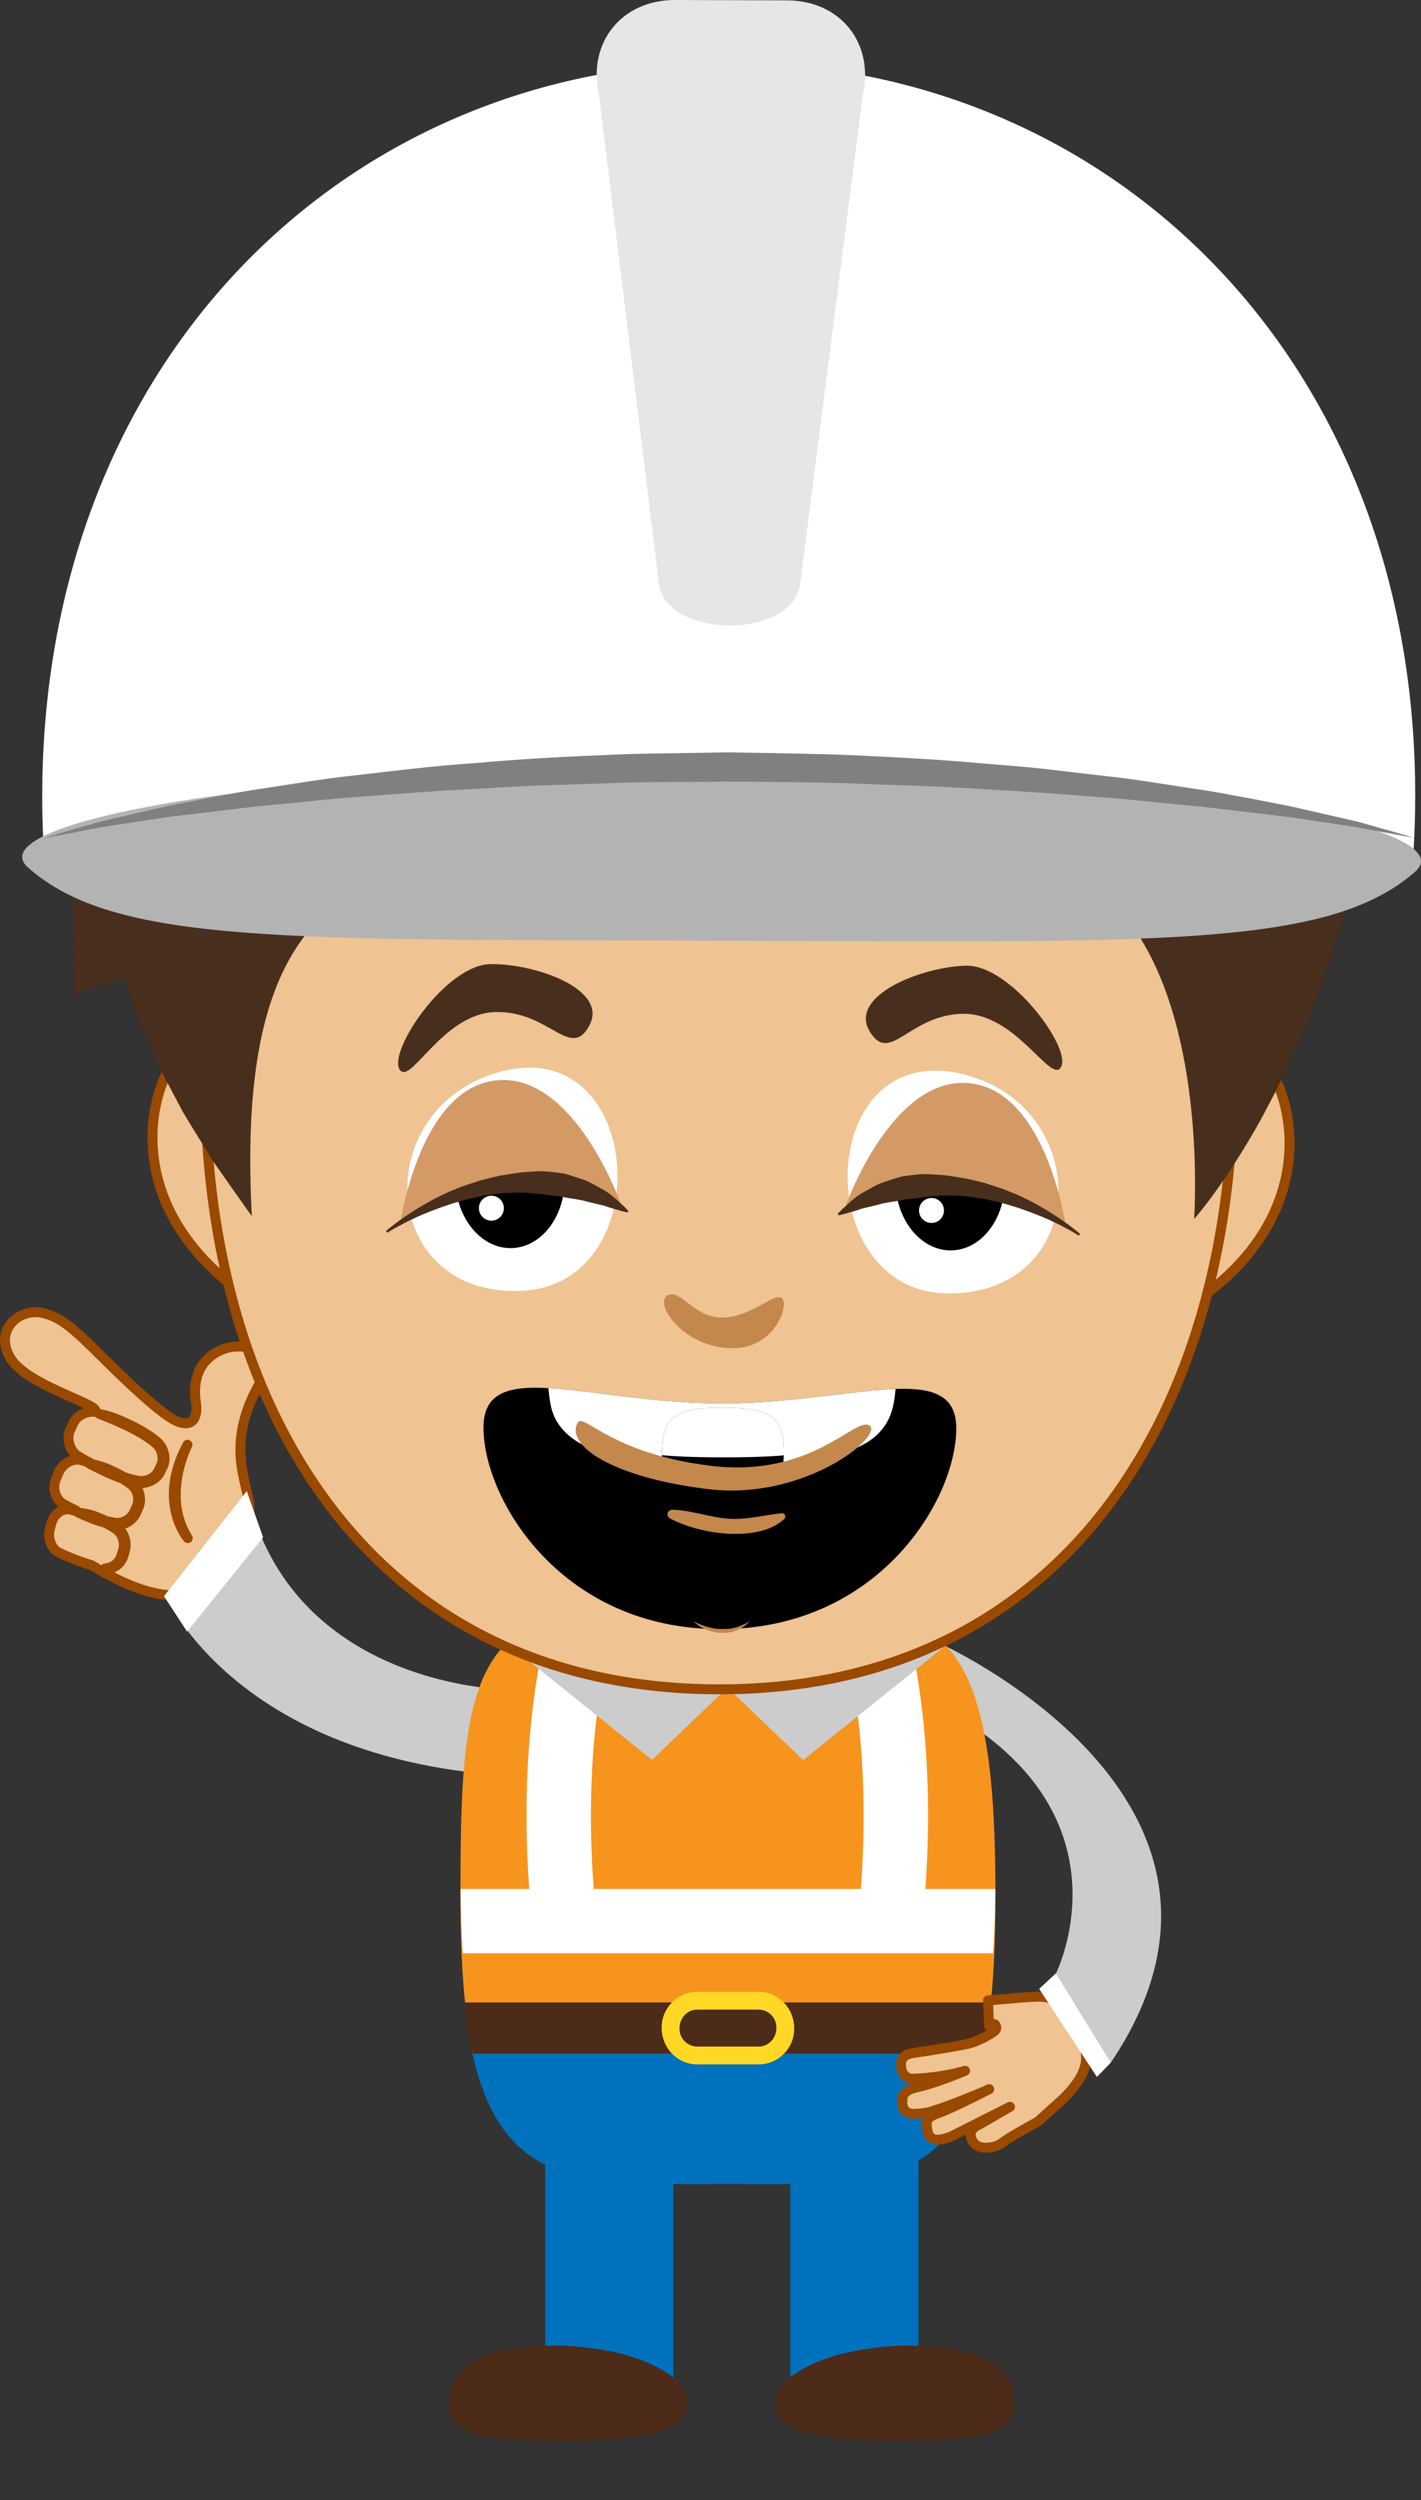 <?xml version="1.0" encoding="utf-8"?>
<!-- Generator: Adobe Illustrator 21.0.0, SVG Export Plug-In . SVG Version: 6.00 Build 0)  -->
<svg version="1.1" xmlns="http://www.w3.org/2000/svg" xmlns:xlink="http://www.w3.org/1999/xlink" x="0px" y="0px"
	 viewBox="0 0 143.216 251.837" style="enable-background:new 0 0 143.216 251.837;" xml:space="preserve">
<rect x="0" y="0" width="143.216" height="251.837" fill="#333333" stroke="none"/>
<g id="Brazo-Mano">
	<g id="XMLID_268_">
		<path style="fill:#EFC392;stroke:#994900;stroke-linecap:round;stroke-linejoin:round;stroke-miterlimit:10;" d="M4.465,132.294
			c1.807,0.482,2.969,1.55,6.054,4.616c3.911,3.889,6.365,5.93,7.483,6.325c2.133,0.742,1.764-1.766,1.764-1.766
			c-0.839-5.204,3.531-5.777,3.531-5.777s5.364-0.81,2.813,3.767c-3.481,6.239-1.084,9.911-0.986,12.268
			c0.068,1.645-0.96,3.366-2.115,4.29c-0.497,0.396-1.241,0.869-1.535,1.633c-0.564,1.452-1.975,2.843-3.545,3.002
			c-2.933,0.295-6.805-1.814-8.718-3c-0.307-0.082-0.661-0.191-1.062-0.336c-1.487-0.538-2.141-0.891-2.141-0.891
			c-0.714-0.26-1.27-1.37-0.988-2.401l0.169-0.615c0.279-1.03,1.289-1.574,2.002-1.312c0,0,0.147,0.03,0.429,0.107
			c0.003-0.022,0.012-0.045,0.014-0.067c-0.801-0.379-1.168-0.599-1.168-0.599c-0.781-0.334-1.268-1.537-0.818-2.586l0.268-0.628
			c0.448-1.045,1.656-1.525,2.433-1.193c0,0,0.268,0.075,0.794,0.265c-0.769-0.402-1.127-0.628-1.127-0.628
			c-0.871-0.414-1.429-1.704-0.933-2.756l0.293-0.627c0.411-0.867,1.401-1.275,2.226-1.162c0.022-0.07,0.028-0.123,0.028-0.123
			c-0.147-0.81-6.977-2.633-8.58-5.296C-0.669,133.95,1.978,131.628,4.465,132.294z"/>
		<g id="XMLID_272_">
			<path id="XMLID_99_" style="fill:#994900;stroke:#994900;stroke-linecap:round;stroke-linejoin:round;stroke-miterlimit:10;" d="
				M18.896,145.534c0,0-2.682,5.148,0.027,9.404C18.923,154.938,15.782,151.335,18.896,145.534z"/>
			<path style="fill:#994900;stroke:#994900;stroke-linecap:round;stroke-linejoin:round;stroke-miterlimit:10;" d="M12.26,156.653
				l0.171-0.615c0.153-0.563-0.027-1.578-0.775-2.025c-0.014-0.009-0.362-0.278-1.071-0.626c-0.456-0.12-1.07-0.315-1.843-0.647
				c-0.28-0.12-0.523-0.228-0.749-0.33c-0.261-0.08,0.871,0.076,1.424,0.276c0.483,0.175,0.877,0.348,1.204,0.507
				c0.562,0.148,0.879,0.179,0.885,0.18c0.87,0.192,1.75-0.412,2.024-1.05l0.269-0.629c0.244-0.568,0.164-1.649-0.631-2.18
				c-0.009-0.008-0.28-0.241-0.838-0.576c-0.47-0.164-1.054-0.394-1.752-0.723c-0.611-0.289-1.098-0.535-1.488-0.738
				c-0.255-0.091,1.013,0.174,1.702,0.468c0.704,0.3,1.236,0.583,1.631,0.818c0.81,0.28,1.258,0.351,1.263,0.353
				c0.988,0.277,1.969-0.27,2.273-0.909l0.296-0.626c0.27-0.575,0.168-1.7-0.727-2.329c-0.02-0.013-0.861-0.756-2.764-1.659
				c-1.792-0.845-2.687-1.14-2.695-1.142c-0.02-0.009,0.977,0.118,2.776,0.967c1.937,0.913,2.769,1.654,2.804,1.685
				c0.891,0.624,1.125,1.828,0.783,2.562l-0.298,0.624c-0.016,0.04-0.038,0.078-0.063,0.122c-0.398,0.662-1.412,1.182-2.423,0.898
				c-0.014-0.003-0.233-0.04-0.617-0.148c0.158,0.116,0.247,0.191,0.255,0.2c0.798,0.538,1.003,1.683,0.694,2.414l-0.271,0.627
				c-0.017,0.044-0.044,0.087-0.066,0.13c-0.357,0.652-1.238,1.237-2.168,1.033c-0.007,0.001-0.078-0.005-0.205-0.025
				c0.306,0.181,0.466,0.304,0.48,0.314c0.754,0.449,1.055,1.531,0.86,2.25l-0.168,0.615c-0.014,0.047-0.027,0.091-0.045,0.136
				c-0.245,0.648-0.957,1.261-1.79,1.137C10.581,157.99,11.858,157.98,12.26,156.653z"/>
		</g>
		<path id="XMLID_271_" style="fill:#CCCCCC;" d="M51.644,170.229c0,0-22.257,0.059-26.774-20.018l-8.23,10.429
			c0,0,6.219,14.736,30.182,17.816L51.644,170.229z"/>
		<polygon id="XMLID_270_" style="fill:#FFFFFF;" points="24.87,150.211 16.536,160.797 18.862,164.362 26.515,154.855 		"/>
	</g>
</g>
<g id="Cuerpo-Cabeza">
	<g id="XMLID_18_">
		<defs>
			<filter id="Adobe_OpacityMaskFilter" filterUnits="userSpaceOnUse" x="25.008" y="232.609" width="96.81" height="19.325">
				<feFlood  style="flood-color:white;flood-opacity:1" result="back"/>
				<feBlend  in="SourceGraphic" in2="back" mode="normal"/>
			</filter>
		</defs>
		<mask maskUnits="userSpaceOnUse" x="25.008" y="232.609" width="96.81" height="19.325" id="XMLID_4_">
		</mask>
		
			<ellipse id="XMLID_56_" transform="matrix(1 -0.01 0.01 1 -2.365 0.729)" style="opacity:0.5;mask:url(#XMLID_4_);fill:#999999;" cx="73.414" cy="242.272" rx="48.407" ry="9.651"/>
		<g id="XMLID_226_">
			<g id="XMLID_88_">
				<g id="XMLID_256_">
					<rect id="XMLID_257_" x="79.657" y="213.648" style="fill:#0071BC;" width="12.911" height="29.754"/>
				</g>
				<rect id="XMLID_255_" x="54.948" y="213.648" style="fill:#0071BC;" width="12.911" height="29.754"/>
				<path id="XMLID_91_" style="fill:#0071BC;" d="M47.619,206.877c3.053,13.84,11.786,13.134,24.612,13.134h2.272
					c1.184,0,2.344,0.006,3.457,0.006c10.932,0,18.378-0.583,21.154-13.14H47.619z"/>
				<path id="XMLID_90_" style="fill:#4C2B18;" d="M78.698,240.484c0.378-0.494,0.873-1.02,1.519-1.421
					c0.629-0.429,1.361-0.806,2.158-1.135c0.797-0.33,1.658-0.631,2.572-0.839c1.821-0.448,3.806-0.716,5.796-0.803
					c0.997-0.035,2.024,0.024,2.969,0.081c0.955,0.006,1.944,0.224,2.877,0.357c0.47,0.069,0.914,0.242,1.352,0.371
					c0.438,0.129,0.861,0.275,1.245,0.508c0.807,0.356,1.469,0.905,2.01,1.456c0.226,0.322,0.448,0.625,0.634,0.924
					c0.11,0.337,0.214,0.655,0.312,0.955c0.079,0.612,0.139,1.156,0.072,1.588c-0.047,0.439-0.198,0.769-0.305,0.971
					c-0.13,0.192-0.199,0.294-0.199,0.294s0.014-0.031,0.031-0.064c-0.021,0.033-0.045,0.064-0.068,0.096
					c0.018-0.015,0.037-0.031,0.037-0.031s-0.05,0.062-0.128,0.16c-0.008,0.01-0.015,0.02-0.024,0.03
					c-0.007,0.009-0.01,0.012-0.017,0.022c-0.116,0.135-0.243,0.365-0.554,0.527c-0.278,0.22-0.658,0.378-1.1,0.541
					c-0.441,0.163-0.958,0.278-1.523,0.378c-1.129,0.166-2.452,0.322-3.864,0.356c-1.409,0.026-2.914,0.054-4.417,0.082
					c-1.506-0.029-3.012-0.076-4.427-0.168c-1.415-0.089-2.733-0.308-3.851-0.563c-1.119-0.255-2.014-0.672-2.553-1.08
					c-0.541-0.42-0.681-0.797-0.697-0.779c0,0,0.024,0.023,0.062,0.061c-0.024-0.033-0.054-0.063-0.076-0.097
					c0.004,0.01,0.014,0.036,0.014,0.036s-0.017-0.029-0.039-0.068c-0.012-0.019-0.022-0.039-0.033-0.058
					c-0.028-0.049-0.058-0.102-0.103-0.182c-0.066-0.098-0.129-0.223-0.152-0.397c-0.031-0.157-0.105-0.39-0.066-0.598
					C78.138,241.577,78.369,241.002,78.698,240.484z"/>
				<path id="XMLID_89_" style="fill:#4C2B18;" d="M45.334,240.938c0.098-0.3,0.202-0.62,0.312-0.957
					c0.186-0.297,0.41-0.601,0.634-0.923c0.542-0.552,1.203-1.102,2.01-1.458c0.385-0.233,0.807-0.378,1.247-0.507
					c0.438-0.13,0.882-0.303,1.351-0.371c0.934-0.133,1.923-0.352,2.878-0.357c0.945-0.057,1.972-0.116,2.969-0.081
					c1.991,0.086,3.976,0.355,5.796,0.803c0.914,0.208,1.775,0.51,2.574,0.839c0.797,0.331,1.529,0.706,2.158,1.137
					c0.646,0.4,1.141,0.927,1.519,1.419c0.329,0.519,0.561,1.093,0.536,1.512c0.04,0.208-0.035,0.439-0.066,0.596
					c-0.024,0.176-0.087,0.3-0.152,0.397c-0.044,0.076-0.072,0.126-0.1,0.174c-0.013,0.024-0.026,0.048-0.041,0.072
					c-0.018,0.032-0.035,0.061-0.035,0.061s0.009-0.024,0.012-0.032c-0.02,0.03-0.047,0.057-0.068,0.087
					c0.035-0.035,0.055-0.054,0.055-0.054c-0.016-0.018-0.158,0.359-0.697,0.779c-0.539,0.407-1.436,0.825-2.553,1.08
					c-1.118,0.255-2.436,0.473-3.851,0.563c-1.416,0.092-2.922,0.139-4.427,0.168c-1.504-0.028-3.009-0.056-4.418-0.082
					c-1.412-0.034-2.735-0.19-3.864-0.356c-0.564-0.1-1.081-0.215-1.523-0.378c-0.442-0.163-0.822-0.321-1.1-0.541
					c-0.311-0.163-0.438-0.393-0.554-0.527c-0.008-0.01-0.011-0.013-0.018-0.022c-0.008-0.009-0.014-0.018-0.022-0.027
					c-0.08-0.099-0.13-0.161-0.13-0.161s0.02,0.017,0.038,0.032c-0.023-0.032-0.047-0.064-0.069-0.097
					c0.016,0.035,0.031,0.065,0.031,0.065s-0.069-0.102-0.199-0.296c-0.107-0.201-0.258-0.53-0.305-0.97
					C45.195,242.094,45.255,241.55,45.334,240.938z"/>
			</g>
			<g id="XMLID_85_">
				<path id="XMLID_86_" style="fill:#CCCCCC;" d="M94.403,165.387c0,0,35.486,15.735,17.563,42.369l-5.53-8.994
					c0,0,7.702-15.366-10.084-25.956L94.403,165.387z"/>
			</g>
			<g id="XMLID_44_">
				<g id="XMLID_82_">
					<path id="XMLID_84_" style="fill:#F7941E;" d="M46.406,191.142c0,6.554,0.412,11.698,1.213,15.735h51.495
						c0.8-4.037,1.213-9.182,1.213-15.735c0-14.599-1.31-24.894-8.174-27.521c-4.29-1.647-5.046-0.755-17.65-0.755h-2.272
						c-1.844,0-3.548-0.007-5.13-0.007c-8.744,0-9.435-0.809-12.886,0.606C46.81,166.499,46.406,175.798,46.406,191.142z"/>
					<path id="XMLID_83_" style="fill:#FFFFFF;" d="M46.413,190.278c0.021,2.344,0.097,4.5,0.227,6.48h53.449
						c0.136-1.98,0.211-4.137,0.231-6.48h-7.056c1.251-17.446-2.227-28.074-2.669-29.342c-0.016-0.054-0.032-0.092-0.038-0.113
						l-0.155,0.059l-2.89,1.052l-3.045,1.107c0.038,0.108,3.586,10.245,2.294,27.237H59.837
						c-1.291-16.992,2.259-27.129,2.295-27.237l-6.086-2.218c-0.177,0.48-4.017,11.259-2.71,29.455H46.413z"/>
				</g>
				<g id="XMLID_78_">
					<polygon id="XMLID_81_" style="fill:#CCCCCC;" points="74.216,169.128 65.714,177.282 50.053,164.69 					"/>
					<polygon id="XMLID_80_" style="fill:#CCCCCC;" points="72.411,169.12 80.944,177.302 96.656,164.669 					"/>
				</g>
			</g>
			<g id="XMLID_232_">
				<path id="XMLID_23_" style="fill:#4C2B18;" d="M46.81,201.712c0.198,1.915,0.467,3.63,0.809,5.165h51.495
					c0.341-1.535,0.611-3.251,0.807-5.165H46.81z"/>
				<path id="XMLID_233_" style="fill:#FFD825;" d="M66.685,204.232c0-1.982,1.611-3.593,3.593-3.593h6.176
					c1.98,0,3.592,1.611,3.592,3.722c0,1.98-1.611,3.592-3.592,3.592h-6.176C68.297,207.953,66.685,206.341,66.685,204.232z
					 M70.279,202.434c-0.99,0-1.797,0.807-1.797,1.926c0,0.99,0.807,1.796,1.797,1.796h6.176c0.99,0,1.796-0.806,1.796-1.925
					c0-0.99-0.806-1.797-1.796-1.797H70.279z"/>
			</g>
			<g id="XMLID_227_">
				<g id="XMLID_229_">
					
						<path id="XMLID_231_" style="fill:#EFC392;stroke:#994900;stroke-linecap:round;stroke-linejoin:round;stroke-miterlimit:10;" d="
						M90.844,208.366c0.066,0.46,0.453,1.052,1.137,1.034c0.905-0.018,3.324-0.214,5.282-0.806c0,0-2.735,1.181-4.755,1.644
						c-0.592,0.132-1.559,0.378-1.559,1.269c0,0-0.249,1.598,1.412,1.412c0,0,0.791-0.006,1.504-0.221
						c1.784-0.535,5.268-1.976,5.833-2.253c0,0-3.713,1.913-5.013,2.369c-1.296,0.454-1.351,0.782-1.257,1.548
						c0.103,0.765,0.378,1.311,1.374,1.153c0.867-0.149,1.31-0.431,1.31-0.431l5.678-2.859l-3.067,1.775
						c0,0-0.999,0.356-0.882,1.166c0.129,0.804,0.753,1.187,1.515,1.175c0.681-0.015,1.194-0.126,1.822-0.614
						c0.636-0.491,3.456-2.027,3.456-2.027s0.672-0.617,1.355-1.239c0.7-0.643,3.839-3.07,3.442-5.616c0,0,0.038-1.624-1.523-2.87
						l-0.237-0.858c0,0-0.475-2.13-3.24-1.983c0,0-1.246,0.064-1.956,0.129c-0.637,0.064-1.635,0.135-2.899,0.24l0.108,2.572
						c0.24-0.116,0.437-0.19,0.482-0.19c0.186-0.009,0.423,0.434,0.037,0.743c0,0-1.099,0.789-2.479,1.211
						c-0.398,0.122-3.716,0.686-5.716,0.97C90.636,207.003,90.779,207.944,90.844,208.366z"/>
				</g>
				<polygon id="XMLID_228_" style="fill:#FFFFFF;" points="104.735,200.346 106.437,198.762 111.967,207.756 110.55,209.217 				
					"/>
			</g>
		</g>
		<g id="XMLID_72_">
			
				<path id="XMLID_224_" style="fill:#EFC392;stroke:#994900;stroke-linecap:round;stroke-linejoin:round;stroke-miterlimit:10;" d="
				M20.012,126.295c0.209,0.238,0.423,0.472,0.646,0.706c0.223,0.236,0.454,0.469,0.696,0.702c0.237,0.23,0.488,0.464,0.745,0.693
				c0.258,0.23,0.525,0.458,0.8,0.686c0.275,0.228,0.563,0.454,0.855,0.678c0.296,0.225,0.597,0.446,0.91,0.668
				c0.004-1.238,0.008-2.477,0.011-3.713c0.006-1.237,0.009-2.475,0.011-3.713c0.004-1.235,0.009-2.472,0.012-3.709
				c0.006-1.238,0.008-2.475,0.011-3.713c0.004-1.237,0.008-2.475,0.011-3.712c0.006-1.238,0.008-2.475,0.011-3.713
				c0,0-0.095-0.157-0.271-0.401c-0.174-0.246-0.43-0.578-0.749-0.929c-0.32-0.348-0.7-0.713-1.128-1.024
				c-0.429-0.313-0.905-0.568-1.412-0.701c-0.504-0.13-1.04-0.136-1.592,0.054c-0.549,0.191-1.116,0.576-1.678,1.229
				c-0.418,0.489-0.837,1.143-1.206,1.933c-0.373,0.791-0.698,1.714-0.931,2.743c-0.235,1.026-0.381,2.159-0.393,3.362
				c-0.014,1.203,0.108,2.476,0.402,3.789c0.299,1.311,0.77,2.665,1.463,4.022C17.929,123.59,18.84,124.954,20.012,126.295z"/>
			
				<path id="XMLID_214_" style="fill:#EFC392;stroke:#994900;stroke-linecap:round;stroke-linejoin:round;stroke-miterlimit:10;" d="
				M125.256,126.949c-0.209,0.235-0.425,0.468-0.649,0.703c-0.222,0.231-0.456,0.464-0.699,0.694
				c-0.243,0.231-0.493,0.461-0.749,0.691c-0.261,0.228-0.528,0.456-0.807,0.681c-0.276,0.225-0.562,0.449-0.859,0.672
				c-0.294,0.224-0.598,0.443-0.913,0.663c0.003-1.238,0.009-2.475,0.011-3.713c0.003-1.237,0.007-2.475,0.011-3.713
				c0.003-1.237,0.009-2.474,0.012-3.709c0.003-1.238,0.007-2.476,0.011-3.715c0.003-1.237,0.006-2.473,0.011-3.71
				c0.003-1.237,0.006-2.475,0.011-3.712c0,0,0.098-0.158,0.273-0.401c0.178-0.245,0.434-0.575,0.755-0.924
				c0.319-0.346,0.703-0.708,1.135-1.018c0.429-0.309,0.908-0.562,1.412-0.691c0.508-0.126,1.044-0.129,1.594,0.064
				c0.549,0.193,1.11,0.583,1.67,1.239c0.416,0.489,0.83,1.148,1.197,1.94c0.365,0.791,0.684,1.718,0.911,2.747
				c0.229,1.029,0.367,2.163,0.372,3.365c0.005,1.202-0.123,2.474-0.426,3.787c-0.306,1.31-0.786,2.659-1.486,4.014
				C127.356,124.255,126.437,125.616,125.256,126.949z"/>
			
				<path id="XMLID_213_" style="fill:#EFC392;stroke:#994900;stroke-linecap:round;stroke-linejoin:round;stroke-miterlimit:10;" d="
				M108.393,155.569c3.497-3.732,6.418-8.068,8.765-12.885c2.32-4.764,4.076-9.996,5.268-15.571
				c1.167-5.451,1.791-11.234,1.874-17.222c0.091-6.006-0.485-12.023-1.806-17.886c-1.288-5.699-3.23-11.062-5.739-15.962
				c-2.51-4.902-5.587-9.34-9.148-13.187c-3.008-3.25-6.358-6.079-10.003-8.405c-3.67-2.347-7.639-4.183-11.847-5.433
				c-4.3-1.276-8.762-1.889-13.245-1.903c-4.574,0.002-8.966,0.655-13.125,1.883c-4.158,1.228-8.084,3.03-11.723,5.33
				c-3.638,2.301-6.991,5.099-10.007,8.318c-3.583,3.825-6.689,8.245-9.227,13.13c-2.539,4.887-4.513,10.239-5.837,15.928
				c-1.356,5.855-1.969,11.867-1.915,17.874c0.047,5.991,0.638,11.774,1.772,17.234c1.156,5.579,2.881,10.823,5.173,15.601
				c2.319,4.83,5.212,9.184,8.687,12.937c2.886,3.12,6.174,5.821,9.862,8.031c3.689,2.212,7.777,3.933,12.265,5.088
				c4.751,1.223,9.672,1.739,14.575,1.699c4.934-0.039,9.514-0.646,13.737-1.761c4.35-1.145,8.322-2.827,11.919-4.977
				C102.294,161.262,105.537,158.616,108.393,155.569z"/>
			<path id="XMLID_212_" style="fill:#482E1D;" d="M7.48,100.114l-0.025-2.42l-0.045-4.229c0.019-1.412-0.103-2.831,0.035-4.244
				l0.326-4.245c0.067-0.708,0.089-1.421,0.226-2.122l0.337-2.113l0.341-2.116c0.093-0.709,0.266-1.406,0.435-2.103l0.498-2.097
				c0.174-0.699,0.312-1.405,0.549-2.092c0.462-1.377,0.8-2.778,1.373-4.143c0.028-0.07,0.054-0.14,0.081-0.21l-3.326-0.503
				l-1.179-0.484l-0.595-3.141l-0.176-2.529c0.223-0.721,0.374-1.463,0.685-2.161l0.846-2.121c0.254-0.72,0.65-1.38,0.994-2.065
				c0.369-0.67,0.677-1.379,1.105-2.019l1.265-1.933c0.408-0.656,0.939-1.223,1.406-1.837c0.474-0.611,0.967-1.205,1.516-1.749
				c0.544-0.547,1.048-1.141,1.63-1.648l1.739-1.535l1.846-1.398c0.631-0.443,1.291-0.842,1.938-1.263
				c0.412-0.249,0.838-0.476,1.259-0.709l-0.896-0.601l-4.954-3.325l4.885-3.32l1.888-1.284c0.623-0.447,1.281-0.806,1.936-1.174
				c0.658-0.354,1.301-0.77,1.977-1.07l2.016-0.951c0.675-0.311,1.362-0.556,2.045-0.835c0.682-0.282,1.369-0.536,2.063-0.755
				c1.38-0.486,2.773-0.893,4.174-1.255c0.7-0.188,1.404-0.327,2.106-0.491c0.702-0.168,1.407-0.3,2.113-0.429
				c1.409-0.276,2.824-0.482,4.241-0.672c1.195-0.152,2.394-0.265,3.597-0.362l-0.465-3.311l-0.686-4.892l4.756-0.115
				c1.602-0.039,3.214-0.202,4.81-0.122l2.396,0.066l2.379,0.204c0.796,0.057,1.583,0.151,2.365,0.278
				c0.784,0.118,1.571,0.219,2.35,0.354l2.32,0.476c0.778,0.144,1.53,0.369,2.295,0.554c0.764,0.19,1.526,0.386,2.273,0.623
				c0.749,0.232,1.508,0.437,2.248,0.694c1.488,0.492,2.957,1.031,4.413,1.608c1.017,0.415,2.024,0.854,3.026,1.309l0.603-3.261
				l1.105-5.987l5.087,2.832l4.479,2.494l2.234,1.252c0.73,0.438,1.41,0.95,2.116,1.423l4.192,2.895
				c1.333,1.044,2.642,2.117,3.959,3.175c0.648,0.544,1.341,1.033,1.946,1.623l1.868,1.71c1.253,1.13,2.49,2.276,3.647,3.506
				c1.188,1.197,2.361,2.409,3.471,3.695c0.218,0.246,0.436,0.49,0.654,0.735l3.576-3.348l2.14,4.155
				c0.71,1.38,1.525,2.715,2.12,4.133l0.943,2.106l0.826,2.138c0.29,0.709,0.511,1.435,0.749,2.156
				c0.225,0.724,0.497,1.437,0.683,2.169c0.416,1.455,0.807,2.912,1.126,4.381c0.343,1.464,0.616,2.939,0.866,4.414
				c0.25,1.476,0.447,2.956,0.621,4.439c0.16,1.484,0.27,2.972,0.342,4.465c0.02,0.419,0.028,0.84,0.042,1.261l2.415-0.392
				l3.527-0.572l-0.43,3.307l-0.437,3.366c-0.163,1.12-0.256,2.245-0.476,3.357l-0.598,3.336c-0.186,1.113-0.441,2.215-0.711,3.312
				l-0.781,3.292l-0.923,3.254c-0.298,1.086-0.623,2.163-0.994,3.227l-1.077,3.197l-1.209,3.148
				c-0.395,1.051-0.886,2.066-1.324,3.098c-0.435,1.033-0.922,2.044-1.417,3.05c-0.478,1.013-0.979,2.014-1.518,2.997
				c-1.021,1.99-2.184,3.906-3.389,5.784c-1.22,1.868-2.492,3.703-3.941,5.39c0,0,2.032-27.628-12.286-34.859
				c-5.785-2.92-15.029,1.244-35.423,1.181c-22.852-0.068-32.079-3.448-37.296,0.637c-4.95,3.878-11.207,9.696-9.958,32.754
				l-2.079-2.928l-1.029-1.47c-0.334-0.497-0.707-0.965-1.009-1.485l-1.9-3.076l-0.94-1.553l-0.846-1.6l-0.846-1.604
				c-0.276-0.539-0.585-1.062-0.822-1.621l-1.509-3.322l-0.665-1.712c-0.213-0.575-0.463-1.134-0.634-1.732l-0.555-1.776
				c-0.006-0.025-0.013-0.048-0.019-0.072l-2.815,0.866L7.48,100.114z"/>
			<g id="XMLID_161_">
				<path id="XMLID_22_" style="fill:#FFFFFF;" d="M4.256,79.96c-0.008,1.914,0.047,3.813,0.156,5.693
					c13.149-4.125,39.451-6.882,69.736-6.791c29.264,0.089,54.786,2.814,68.32,6.789c0.102-1.741,0.158-3.502,0.164-5.274
					c0.134-44.204-30.755-73.951-68.964-74.067C35.451,6.194,4.39,35.756,4.256,79.96z"/>
				<path id="XMLID_21_" style="fill:#B3B3B3;" d="M73.404,94.762c43.432,0.133,60.428,0.726,69.21-6.939
					c5.425-4.736-26.423-10.448-69.857-10.579C29.32,77.114-2.562,82.631,2.836,87.4c8.734,7.718,25.733,7.227,69.166,7.358
					L73.404,94.762z"/>
				<path id="XMLID_20_" style="fill:#808080;" d="M142.533,84.393c0,0-2.088-0.62-5.76-1.638c-1.862-0.426-4.125-0.943-6.719-1.536
					c-2.61-0.508-5.553-1.106-8.784-1.634c-3.238-0.462-6.735-1.103-10.466-1.481c-1.864-0.217-3.778-0.441-5.735-0.67
					c-1.958-0.223-3.966-0.35-6.004-0.53c-4.077-0.375-8.301-0.605-12.595-0.808c-4.304-0.188-8.647-0.235-13.052-0.309
					c-2.174,0.035-4.35,0.069-6.517,0.104c-2.163,0.018-4.326,0.075-6.482,0.194c-4.307,0.162-8.537,0.428-12.613,0.79
					c-4.084,0.273-8.014,0.759-11.74,1.196c-3.73,0.389-7.228,1.022-10.466,1.487c-3.23,0.537-6.174,1.136-8.782,1.649
					c-2.59,0.6-4.849,1.124-6.708,1.555c-3.679,1.042-5.758,1.677-5.758,1.677s2.152-0.384,5.877-1.116
					c1.88-0.287,4.161-0.636,6.777-1.035c2.627-0.314,5.59-0.668,8.824-1.054c1.62-0.156,3.307-0.319,5.054-0.488
					c1.744-0.18,3.546-0.368,5.408-0.489c3.717-0.288,7.634-0.597,11.696-0.797c2.028-0.103,4.092-0.258,6.179-0.324
					c2.085-0.069,4.196-0.139,6.324-0.21c4.243-0.213,8.622-0.118,12.964-0.197c4.294,0.04,8.657,0.051,12.912,0.205
					c4.262,0.19,8.464,0.253,12.52,0.549c4.06,0.214,7.979,0.494,11.696,0.8c1.861,0.124,3.665,0.299,5.41,0.483
					c1.745,0.168,3.433,0.331,5.053,0.487c3.234,0.382,6.197,0.732,8.825,1.042c2.616,0.392,4.896,0.735,6.774,1.016
					C140.386,84.024,142.533,84.393,142.533,84.393z"/>
				<path id="XMLID_162_" style="fill:#E6E6E6;" d="M79.323,0.035c5.397,0.016,8.826,4.331,7.627,9.594l-6.341,49.465
					c-1.201,5.256-13.001,5.221-14.169-0.043L60.363,9.549c-1.168-5.27,2.29-9.565,7.685-9.549L79.323,0.035z"/>
			</g>
			<path id="XMLID_73_" style="fill:#C4884D;" d="M78.873,130.849c-0.695-0.888-2.674,1.603-5.764,1.861
				c-3.089,0.258-4.511-3-5.849-2.199c-1.337,0.802,1.458,4.998,6.107,5.288S79.469,131.61,78.873,130.849z"/>
		</g>
	</g>
</g>
<g id="Ojos-Abiertos">
	<g id="XMLID_74_">
		<g id="XMLID_128_">
			<path id="XMLID_152_" style="fill:#FFFFFF;" d="M97.295,108.27c13.036,3.449,12.468,22.059-1.694,22.022
				C81.438,130.255,82.125,104.257,97.295,108.27z"/>
			
				<ellipse id="XMLID_146_" transform="matrix(1 -0.021 0.021 1 -2.467 2.028)" cx="95.723" cy="118.975" rx="5.511" ry="6.962"/>
			
				<ellipse id="XMLID_140_" transform="matrix(1 -0.021 0.021 1 -2.392 2.083)" style="fill:#FFFFFF;" cx="98.454" cy="115.437" rx="3.287" ry="3.287"/>
			
				<ellipse id="XMLID_139_" transform="matrix(1 -0.021 0.021 1 -2.529 1.99)" style="fill:#FFFFFF;" cx="93.85" cy="121.916" rx="1.257" ry="1.257"/>
		</g>
		<g id="XMLID_19_">
			<path id="XMLID_121_" style="fill:#FFFFFF;" d="M49.938,108.1c-12.88,3.991-11.535,22.561,2.614,21.932
				C66.701,129.403,64.926,103.456,49.938,108.1z"/>
			
				<ellipse id="XMLID_87_" transform="matrix(1 -0.021 0.021 1 -2.472 1.101)" cx="51.376" cy="118.742" rx="5.511" ry="6.962"/>
			
				<ellipse id="XMLID_77_" transform="matrix(1 -0.021 0.021 1 -2.397 1.156)" style="fill:#FFFFFF;" cx="54.107" cy="115.204" rx="3.287" ry="3.287"/>
			
				<ellipse id="XMLID_76_" transform="matrix(1 -0.021 0.021 1 -2.534 1.062)" style="fill:#FFFFFF;" cx="49.503" cy="121.683" rx="1.257" ry="1.257"/>
		</g>
	</g>
</g>
<g id="Ojos-Cerrados">
	<g>
		<g id="XMLID_4499_">
			<path id="XMLID_4655_" style="fill:#D39A66;" d="M62.545,121.211c0,0-4.658-13.187-12.51-12.384
				c-7.855,0.806-9.738,14.666-9.738,14.666S51.014,116.092,62.545,121.211z"/>
			<path id="XMLID_4621_" style="fill:#482E1D;" d="M38.97,123.951c0,0,1.226-1.084,3.331-2.353
				c1.058-0.622,2.323-1.327,3.775-1.878c0.712-0.316,1.492-0.52,2.267-0.795c0.797-0.189,1.603-0.438,2.436-0.563
				c0.833-0.129,1.666-0.293,2.508-0.317c0.419-0.025,0.837-0.062,1.251-0.068c0.412,0.015,0.82,0.059,1.222,0.091
				c0.4,0.056,0.797,0.09,1.175,0.169c0.375,0.107,0.74,0.215,1.09,0.337c0.349,0.117,0.689,0.23,1.018,0.34
				c0.32,0.132,0.61,0.311,0.896,0.455c0.565,0.307,1.077,0.586,1.5,0.88c0.406,0.328,0.748,0.622,1.016,0.879
				c0.55,0.49,0.828,0.798,0.829,0.798c0.043,0.048,0.039,0.122-0.009,0.165c-0.029,0.026-0.066,0.035-0.102,0.028l-0.015-0.003
				c0.002,0-0.423-0.089-1.101-0.294c-0.346-0.091-0.751-0.219-1.2-0.375c-0.463-0.11-0.985-0.235-1.555-0.371
				c-0.55-0.169-1.165-0.266-1.81-0.363c-0.321-0.048-0.647-0.112-0.979-0.182c-0.338-0.035-0.684-0.07-1.036-0.106
				c-0.349-0.051-0.703-0.124-1.064-0.166c-0.366-0.01-0.735-0.049-1.111-0.079c-0.751-0.103-1.518-0.026-2.292-0.009
				c-0.774,0.032-1.538,0.186-2.301,0.279c-0.747,0.182-1.504,0.294-2.207,0.521c-1.424,0.393-2.728,0.883-3.835,1.338
				c-2.21,0.938-3.56,1.826-3.56,1.826c-0.053,0.035-0.124,0.02-0.158-0.032C38.916,124.053,38.928,123.988,38.97,123.951z"/>
		</g>
		<g id="XMLID_2571_">
			<path id="XMLID_4490_" style="fill:#D39A66;" d="M85.218,121.501c0,0,4.658-13.187,12.51-12.384
				c7.852,0.806,9.738,14.666,9.738,14.666S96.748,116.384,85.218,121.501z"/>
			<path id="XMLID_4473_" style="fill:#482E1D;" d="M108.657,124.425c0,0-1.35-0.888-3.559-1.826
				c-1.109-0.454-2.413-0.944-3.837-1.338c-0.703-0.228-1.459-0.34-2.205-0.521c-0.765-0.093-1.529-0.249-2.303-0.279
				c-0.774-0.017-1.541-0.095-2.292,0.009c-0.375,0.029-0.744,0.068-1.109,0.078c-0.363,0.042-0.717,0.115-1.066,0.166
				c-0.352,0.036-0.698,0.072-1.036,0.106c-0.33,0.07-0.656,0.134-0.979,0.182c-0.646,0.096-1.26,0.194-1.81,0.363
				c-0.57,0.136-1.092,0.261-1.555,0.372c-0.449,0.156-0.854,0.284-1.2,0.375c-0.678,0.205-1.103,0.294-1.101,0.294l-0.016,0.003
				c-0.063,0.013-0.125-0.027-0.137-0.09c-0.009-0.038,0.003-0.076,0.026-0.103c0.002,0,0.28-0.308,0.829-0.799
				c0.269-0.256,0.61-0.551,1.016-0.879c0.423-0.294,0.934-0.573,1.5-0.88c0.286-0.144,0.576-0.323,0.896-0.455
				c0.329-0.11,0.669-0.223,1.018-0.34c0.351-0.121,0.715-0.23,1.09-0.337c0.378-0.08,0.775-0.113,1.175-0.169
				c0.402-0.031,0.809-0.076,1.222-0.09c0.414,0.006,0.833,0.043,1.251,0.068c0.842,0.024,1.676,0.188,2.508,0.317
				c0.833,0.126,1.639,0.375,2.436,0.563c0.775,0.275,1.555,0.48,2.267,0.795c1.452,0.551,2.717,1.256,3.775,1.878
				c2.105,1.27,3.331,2.354,3.331,2.354c0.048,0.04,0.054,0.112,0.014,0.161C108.77,124.447,108.705,124.455,108.657,124.425z"/>
		</g>
	</g>
</g>
<g id="Cejas">
	<path id="XMLID_157_" style="fill:#482E1D;" d="M87.654,103.893c-2.166-3.614,5.289-6.523,9.726-6.615
		c4.437-0.093,10.529,8.165,9.584,10.157c-0.945,1.993-4.526-5.428-9.95-5.314C91.592,102.234,89.698,107.303,87.654,103.893z"/>
	<path id="XMLID_122_" style="fill:#482E1D;" d="M59.387,103.324c2.013-3.701-5.557-6.296-9.994-6.203
		c-4.437,0.093-10.178,8.598-9.151,10.549c1.027,1.951,4.296-5.612,9.719-5.726C55.384,101.831,57.487,106.816,59.387,103.324z"/>
</g>
<g id="Boca_1">
	<path id="XMLID_211_" d="M48.729,143.771c-0.012,3.668,2,8.852,6.081,13.064c3.943,4.08,9.823,7.248,17.683,7.273
		c7.86,0.023,13.758-3.11,17.729-7.165c4.103-4.189,6.146-9.363,6.157-13.029c0.011-3.349-2.289-4.13-6.074-4.002l-0.032,0.001
		c-0.003-0.001-0.003-0.001-0.003-0.001c-4.362,0.15-10.68,1.484-17.707,1.463c-6.809-0.021-12.948-1.31-17.289-1.547l-0.013,0
		c-0.007,0.001-0.016,0-0.022-0.001C51.211,139.605,48.741,140.302,48.729,143.771z"/>
	<path id="XMLID_210_" style="fill:#FFFFFF;" d="M88.088,144.797c-0.86,0.704-1.987,1.227-3.391,1.613
		c-1.312,0.362-2.87,0.599-4.691,0.752c-1.668,0.137-3.553,0.204-5.672,0.217c-0.515,0.005-1.044,0.005-1.591,0.005
		c-2.101-0.008-3.986-0.049-5.671-0.149c-2.308-0.133-4.237-0.379-5.833-0.782c-1.592-0.409-2.853-0.978-3.814-1.771
		c-0.243-0.197-0.467-0.413-0.672-0.644c-0.218-0.24-0.417-0.501-0.588-0.778c-0.181-0.294-0.322-0.594-0.429-0.892
		c-0.11-0.302-0.19-0.601-0.247-0.897c-0.06-0.29-0.1-0.577-0.135-0.853c-0.035-0.279-0.057-0.543-0.082-0.791
		c1.534,0.084,3.293,0.299,5.226,0.545c1.937,0.244,4.047,0.514,6.283,0.715c1.851,0.167,3.785,0.279,5.783,0.287
		c0.352,0,0.705-0.004,1.057-0.008c2.114-0.032,4.158-0.178,6.094-0.367c2.009-0.198,3.904-0.437,5.647-0.642
		c1.818-0.219,3.465-0.395,4.903-0.442c-0.027,0.251-0.053,0.513-0.09,0.791c-0.038,0.275-0.083,0.563-0.148,0.856
		c-0.062,0.291-0.147,0.597-0.258,0.896c-0.112,0.3-0.252,0.604-0.431,0.902c-0.167,0.279-0.362,0.544-0.579,0.79
		C88.558,144.381,88.334,144.595,88.088,144.797z"/>
</g>
<g id="Boca_2">
	<g>
		<g id="XMLID_251_">
			<g id="XMLID_252_">
				<path id="XMLID_261_" d="M78.379,152.052c-0.795,5.607-2.53,10.256-5.652,10.256s-5.136-4.617-5.652-10.256
					c-0.758-8.302-0.967-10.259,5.652-10.259C79.696,141.793,79.57,143.659,78.379,152.052z"/>
				<ellipse id="XMLID_260_" style="fill:none;" cx="72.727" cy="152.051" rx="5.652" ry="10.257"/>
				<path id="XMLID_259_" style="fill:#C4884D;" d="M69.891,163.331c0,0,0.342,0.182,0.872,0.374
					c0.262,0.105,0.58,0.186,0.914,0.271c0.337,0.077,0.702,0.136,1.067,0.131c0.364,0.028,0.73-0.014,1.064-0.086
					c0.331-0.078,0.65-0.153,0.901-0.277c0.521-0.207,0.844-0.43,0.853-0.413c0,0-0.07,0.066-0.193,0.181
					c-0.127,0.11-0.301,0.287-0.56,0.427c-0.125,0.078-0.261,0.163-0.42,0.224c-0.155,0.065-0.316,0.154-0.501,0.186
					c-0.358,0.095-0.757,0.16-1.155,0.147c-0.8-0.025-1.558-0.301-2.062-0.593C70.161,163.615,69.891,163.331,69.891,163.331z"/>
				<g id="XMLID_253_">
					<defs>
						<path id="XMLID_254_" d="M78.379,152.052c-0.795,5.607-2.53,10.256-5.652,10.256s-5.136-4.617-5.652-10.256
							c-0.758-8.302-0.967-10.259,5.652-10.259C79.696,141.793,79.57,143.659,78.379,152.052z"/>
					</defs>
					<clipPath id="XMLID_5_">
						<use xlink:href="#XMLID_254_"  style="overflow:visible;"/>
					</clipPath>
					<path id="XMLID_1_" style="clip-path:url(#XMLID_5_);fill:#FFFFFF;" d="M60.095,144.602c0.718,0.59,1.657,1.032,2.831,1.357
						c1.096,0.305,2.398,0.51,3.92,0.641c1.393,0.12,2.972,0.178,4.746,0.197c0.431,0.004,0.873,0.006,1.329,0.006
						c1.756,0,3.334-0.029,4.744-0.107c1.93-0.109,3.545-0.306,4.878-0.642c1.336-0.336,2.388-0.811,3.195-1.471
						c0.204-0.168,0.391-0.345,0.564-0.536c0.181-0.202,0.349-0.418,0.494-0.65c0.152-0.244,0.269-0.495,0.362-0.746
						c0.091-0.251,0.158-0.501,0.209-0.746c0.052-0.246,0.085-0.484,0.114-0.716c0.027-0.231,0.05-0.452,0.073-0.66
						c-1.284,0.066-2.758,0.242-4.375,0.442c-1.619,0.199-3.386,0.422-5.254,0.583c-1.549,0.134-3.169,0.225-4.836,0.225
						c-0.297,0-0.592-0.004-0.886-0.008c-1.768-0.033-3.477-0.161-5.098-0.325c-1.679-0.168-3.264-0.374-4.722-0.551
						c-1.518-0.184-2.897-0.338-4.099-0.381c0.023,0.209,0.043,0.429,0.075,0.66c0.029,0.231,0.067,0.472,0.12,0.719
						c0.052,0.246,0.121,0.497,0.214,0.75c0.093,0.252,0.21,0.505,0.359,0.756c0.139,0.235,0.302,0.456,0.48,0.66
						C59.703,144.252,59.89,144.433,60.095,144.602z"/>
				</g>
			</g>
		</g>
	</g>
</g>
<g id="Boca_3">
	<g>
		<path id="XMLID_917_" style="fill:#C4884D;" d="M58.193,143.357c0.609-1.174,3.206,3.066,13.483,4.3
			c10.277,1.234,14.611-5.096,15.974-4.039s-6.566,7.551-16.256,6.388C61.704,148.842,57.03,145.6,58.193,143.357z"/>
		<path id="XMLID_916_" style="fill:#C4884D;" d="M78.779,152.432c-1.834,0.185-3.431,0.671-5.322,0.553
			c-1.919-0.121-3.789-0.875-5.689-0.901c-0.525-0.006-0.678,0.618-0.226,0.869c2.836,1.575,8.875,2.503,11.491,0.07
			C79.276,152.798,79.123,152.398,78.779,152.432z"/>
	</g>
</g>
</svg>

